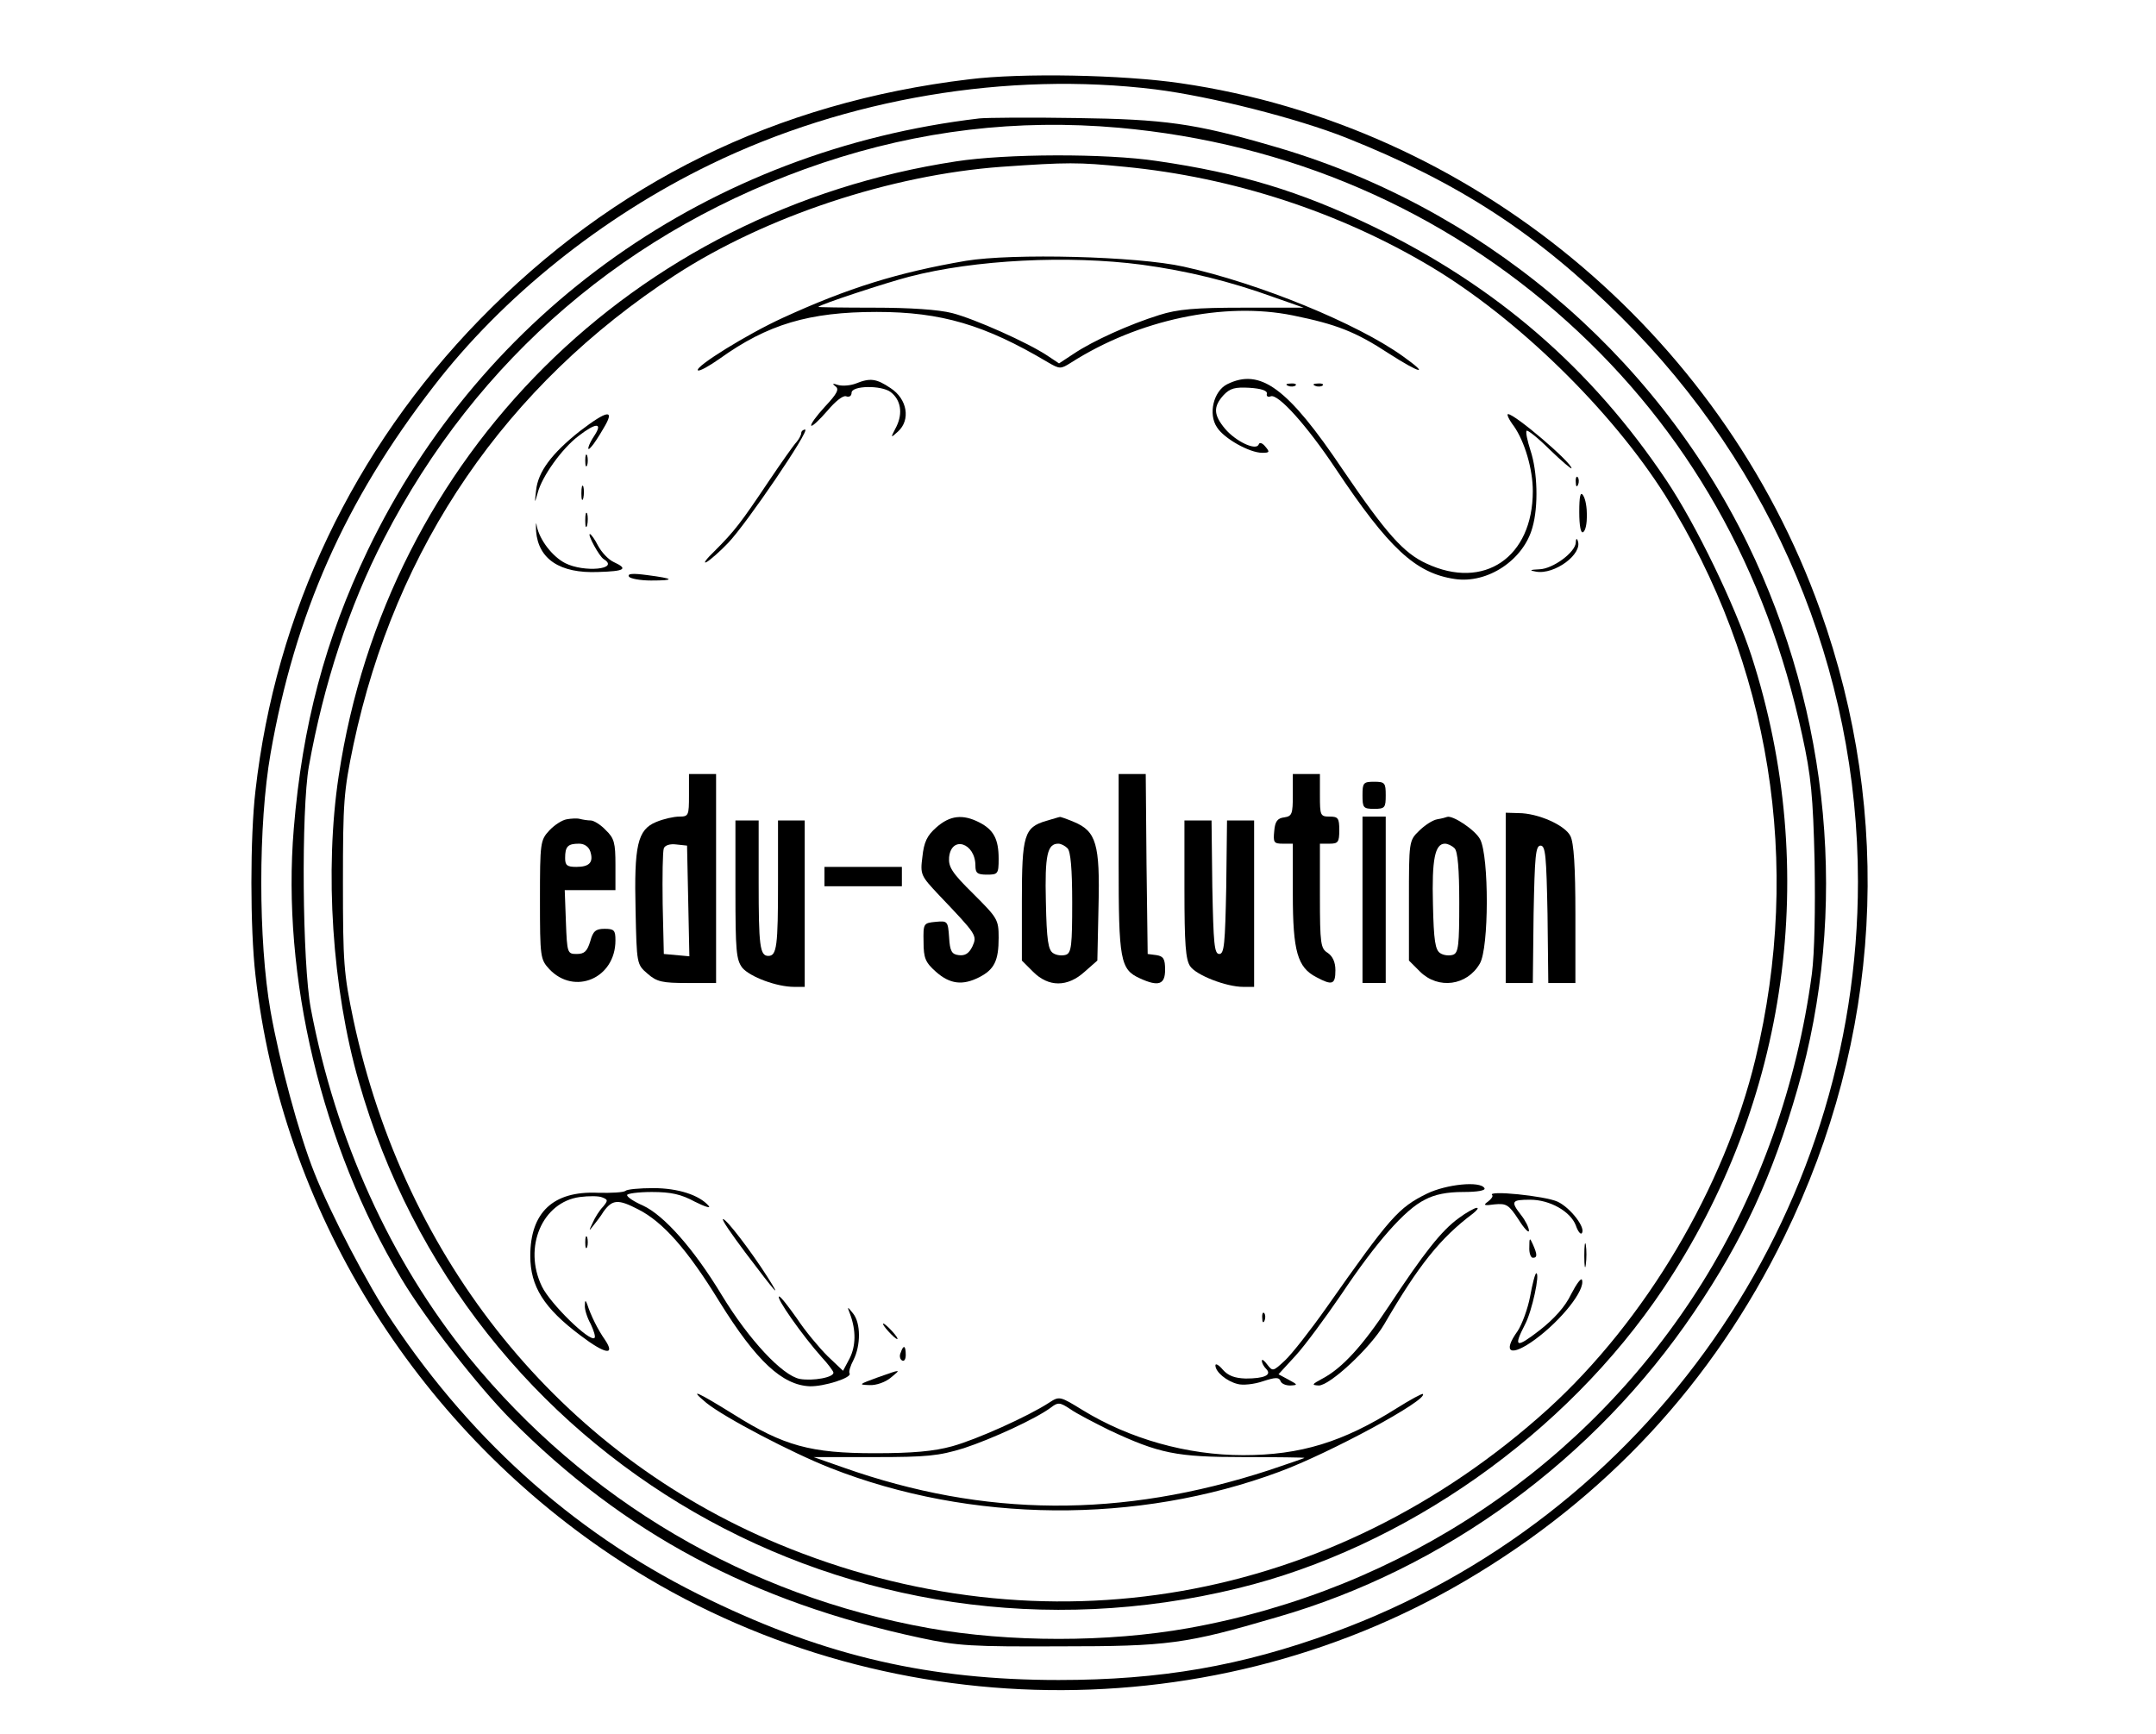 <?xml version="1.0" standalone="no"?>
<!DOCTYPE svg PUBLIC "-//W3C//DTD SVG 20010904//EN"
 "http://www.w3.org/TR/2001/REC-SVG-20010904/DTD/svg10.dtd">
<svg version="1.0" xmlns="http://www.w3.org/2000/svg"
 width="557pt" height="448pt" viewBox="0 0 557 448"
 preserveAspectRatio="xMidYMid meet">

<g transform="translate(0,448) scale(0.1,-0.1)"
fill="#000000" stroke="none">
<path d="M2503 4275 c-499 -60 -918 -266 -1264 -621 -326 -335 -527 -758 -579
-1217 -14 -119 -14 -356 0 -477 68 -603 408 -1156 920 -1499 655 -439 1526
-465 2205 -66 364 214 641 513 825 890 251 513 283 1086 92 1620 -257 718
-903 1251 -1652 1360 -150 22 -411 27 -547 10z m482 -26 c143 -18 367 -75 493
-125 291 -116 494 -248 711 -464 391 -388 611 -911 611 -1458 0 -865 -543
-1643 -1355 -1940 -238 -87 -447 -123 -710 -123 -332 0 -599 61 -901 207 -332
159 -608 401 -821 720 -61 90 -160 280 -201 384 -40 100 -90 287 -113 417 -32
183 -32 483 0 666 63 360 192 652 420 947 179 233 436 439 716 575 352 171
768 241 1150 194z"/>
<path d="M2530 4174 c-696 -82 -1282 -496 -1580 -1116 -110 -230 -169 -452
-191 -719 -32 -382 72 -819 278 -1163 62 -104 197 -277 282 -363 293 -295 624
-472 1058 -565 97 -21 133 -23 363 -22 278 0 323 6 558 75 435 125 822 409
1079 789 126 186 202 351 267 577 132 459 85 968 -129 1408 -244 499 -695 876
-1232 1029 -196 57 -275 68 -503 71 -118 2 -231 1 -250 -1z m360 -24 c438 -39
839 -212 1160 -502 310 -280 513 -638 606 -1068 23 -105 28 -157 32 -326 2
-125 0 -235 -7 -290 -38 -286 -136 -562 -283 -798 -294 -471 -775 -794 -1328
-893 -208 -37 -462 -37 -670 0 -470 84 -887 330 -1188 699 -204 252 -345 564
-409 902 -22 117 -25 512 -5 626 38 212 104 414 194 588 240 466 633 803 1133
971 251 84 503 114 765 91z"/>
<path d="M2470 4063 c-834 -127 -1471 -761 -1595 -1588 -37 -244 -17 -550 52
-790 279 -978 1275 -1552 2271 -1309 431 105 847 398 1099 774 323 482 407
1081 228 1635 -43 132 -143 339 -220 454 -194 290 -441 503 -760 657 -187 90
-342 137 -556 168 -133 20 -390 19 -519 -1z m436 -14 c279 -27 554 -117 789
-257 225 -134 468 -372 607 -592 272 -435 355 -951 233 -1457 -80 -331 -284
-675 -536 -904 -556 -503 -1303 -634 -1989 -348 -563 235 -964 731 -1097 1354
-25 120 -27 147 -27 355 0 208 2 235 27 355 109 514 394 929 831 1214 234 152
557 259 843 280 172 12 198 12 319 0z"/>
<path d="M2495 3806 c-175 -30 -304 -70 -472 -147 -92 -42 -229 -127 -220
-136 4 -3 29 11 56 30 124 89 231 121 406 121 166 0 279 -33 442 -130 31 -18
33 -18 60 -1 174 111 396 158 573 122 113 -23 162 -42 249 -99 81 -52 106 -57
36 -7 -118 85 -372 189 -567 232 -121 27 -442 35 -563 15z m455 -10 c118 -16
228 -43 341 -84 l77 -27 -157 0 c-123 0 -169 -4 -216 -19 -77 -24 -172 -67
-221 -100 l-38 -25 -30 20 c-51 34 -188 95 -246 110 -35 9 -109 14 -202 14
-80 0 -145 1 -144 2 6 7 177 63 235 78 169 44 411 56 601 31z"/>
<path d="M2211 3489 c-13 -5 -33 -7 -45 -4 -15 5 -17 4 -8 -3 11 -7 5 -19 -27
-53 -22 -24 -38 -46 -35 -49 3 -2 21 15 41 38 21 25 41 41 49 38 8 -3 14 1 14
9 0 19 77 20 101 2 26 -20 32 -54 15 -89 -16 -31 -16 -31 4 -13 33 30 24 84
-19 112 -37 25 -53 27 -90 12z"/>
<path d="M3170 3487 c-35 -18 -49 -77 -26 -111 18 -29 84 -66 117 -66 19 0 20
2 8 16 -7 9 -15 12 -17 6 -6 -18 -59 7 -87 40 -30 36 -31 57 -4 87 17 18 30
21 67 19 30 -2 46 -7 45 -15 -2 -7 3 -10 10 -7 19 7 93 -75 167 -186 138 -207
207 -271 308 -286 85 -13 178 49 201 133 16 55 13 145 -5 199 -8 25 -13 48
-10 51 2 3 30 -19 60 -49 31 -30 56 -51 56 -48 0 15 -146 140 -164 140 -4 0 2
-14 15 -31 28 -40 49 -111 49 -168 0 -171 -126 -257 -275 -187 -59 27 -104 78
-215 241 -143 213 -214 265 -300 222z"/>
<path d="M3328 3483 c7 -3 16 -2 19 1 4 3 -2 6 -13 5 -11 0 -14 -3 -6 -6z"/>
<path d="M3398 3483 c7 -3 16 -2 19 1 4 3 -2 6 -13 5 -11 0 -14 -3 -6 -6z"/>
<path d="M1498 3366 c-73 -58 -108 -105 -113 -153 -4 -35 -4 -35 4 -7 11 43
63 115 105 147 45 35 64 36 42 2 -17 -25 -22 -46 -8 -29 5 5 19 26 31 47 31
51 11 48 -61 -7z"/>
<path d="M2070 3361 c0 -5 -6 -16 -12 -23 -7 -7 -40 -54 -73 -103 -71 -106
-87 -127 -139 -179 -22 -21 -31 -34 -20 -28 10 6 35 28 55 49 48 50 213 293
199 293 -5 0 -10 -4 -10 -9z"/>
<path d="M1512 3290 c0 -14 2 -19 5 -12 2 6 2 18 0 25 -3 6 -5 1 -5 -13z"/>
<path d="M4071 3234 c0 -11 3 -14 6 -6 3 7 2 16 -1 19 -3 4 -6 -2 -5 -13z"/>
<path d="M1502 3205 c0 -16 2 -22 5 -12 2 9 2 23 0 30 -3 6 -5 -1 -5 -18z"/>
<path d="M4080 3157 c0 -36 4 -56 10 -52 13 8 13 75 0 95 -7 11 -10 -2 -10
-43z"/>
<path d="M1512 3135 c0 -16 2 -22 5 -12 2 9 2 23 0 30 -3 6 -5 -1 -5 -18z"/>
<path d="M1385 3107 c6 -72 62 -109 160 -105 70 2 79 8 40 26 -13 6 -31 25
-40 42 -8 16 -18 30 -21 30 -7 0 24 -58 36 -65 42 -26 -51 -35 -100 -10 -33
17 -66 60 -73 95 -2 14 -3 8 -2 -13z"/>
<path d="M4071 3078 c-1 -25 -59 -68 -94 -69 -25 -1 -27 -3 -9 -6 48 -9 122
46 108 80 -2 7 -5 5 -5 -5z"/>
<path d="M1625 2990 c3 -5 29 -10 57 -10 64 0 60 5 -10 14 -37 5 -52 4 -47 -4z"/>
<path d="M1780 2425 c0 -52 -1 -55 -25 -55 -14 0 -41 -6 -60 -14 -48 -20 -57
-60 -53 -229 3 -138 3 -139 31 -163 24 -21 38 -24 103 -24 l74 0 0 270 0 270
-35 0 -35 0 0 -55z m-2 -273 l3 -143 -33 3 -33 3 -3 129 c-1 72 0 136 3 144 3
8 16 12 32 10 l28 -3 3 -143z"/>
<path d="M2890 2250 c0 -251 4 -275 55 -298 48 -22 65 -16 65 22 0 28 -4 35
-22 38 l-23 3 -3 233 -2 232 -35 0 -35 0 0 -230z"/>
<path d="M3340 2426 c0 -49 -2 -55 -22 -58 -18 -2 -24 -11 -26 -35 -3 -30 -1
-33 22 -33 l26 0 0 -131 c0 -147 12 -189 61 -214 41 -22 49 -19 49 18 0 21 -7
36 -20 45 -18 11 -20 23 -20 147 l0 135 25 0 c22 0 25 4 25 35 0 31 -3 35 -25
35 -24 0 -25 3 -25 55 l0 55 -35 0 -35 0 0 -54z"/>
<path d="M3520 2425 c0 -32 2 -35 30 -35 28 0 30 3 30 35 0 32 -2 35 -30 35
-28 0 -30 -3 -30 -35z"/>
<path d="M3890 2160 l0 -220 35 0 35 0 2 178 c3 149 5 177 18 177 13 0 15 -28
18 -177 l2 -178 35 0 35 0 0 178 c0 122 -4 185 -13 202 -14 28 -84 59 -134 59
l-33 1 0 -220z"/>
<path d="M1464 2363 c-12 -2 -32 -15 -45 -29 -23 -25 -24 -31 -24 -179 0 -148
1 -154 24 -179 65 -69 171 -24 171 74 0 26 -3 30 -28 30 -23 0 -30 -6 -37 -32
-8 -26 -15 -33 -35 -33 -24 0 -25 2 -28 83 l-3 82 66 0 65 0 0 65 c0 57 -3 69
-25 90 -13 14 -31 25 -39 25 -8 0 -20 2 -28 4 -7 2 -23 1 -34 -1z m61 -83 c9
-28 -2 -40 -36 -40 -24 0 -29 4 -29 23 0 30 7 37 36 37 14 0 25 -8 29 -20z"/>
<path d="M2419 2342 c-24 -21 -32 -38 -36 -76 -6 -46 -4 -49 43 -99 98 -103
99 -104 86 -133 -9 -18 -19 -24 -35 -22 -18 2 -23 10 -25 46 -3 42 -4 43 -35
40 -31 -3 -32 -4 -31 -52 0 -42 5 -53 32 -77 36 -32 69 -36 112 -14 39 20 50
43 50 102 0 47 -3 51 -65 113 -56 55 -65 70 -63 95 6 57 68 37 68 -22 0 -19 5
-23 30 -23 28 0 30 2 30 41 0 51 -13 75 -50 94 -43 22 -76 18 -111 -13z"/>
<path d="M2703 2359 c-57 -17 -63 -36 -63 -207 l0 -154 29 -29 c40 -40 89 -40
133 0 l33 29 3 140 c4 161 -6 194 -63 218 -19 8 -36 14 -37 13 -2 0 -17 -5
-35 -10z m55 -71 c8 -8 12 -54 12 -140 0 -110 -2 -130 -16 -135 -9 -3 -24 -2
-33 4 -13 8 -17 33 -19 133 -3 121 4 150 32 150 7 0 17 -5 24 -12z"/>
<path d="M3520 2155 l0 -215 30 0 30 0 0 215 0 215 -30 0 -30 0 0 -215z"/>
<path d="M3713 2363 c-12 -2 -33 -16 -47 -30 -26 -25 -26 -28 -26 -180 l0
-155 29 -29 c47 -46 121 -36 154 21 24 40 24 277 1 321 -12 24 -72 64 -86 58
-2 -1 -13 -4 -25 -6z m45 -75 c8 -8 12 -54 12 -140 0 -110 -2 -130 -16 -135
-9 -3 -24 -2 -33 4 -13 8 -17 32 -19 127 -3 115 5 156 31 156 7 0 18 -5 25
-12z"/>
<path d="M1900 2181 c0 -159 2 -181 18 -202 20 -23 88 -49 134 -49 l27 0 0
215 0 215 -34 0 -35 0 0 -159 c0 -165 -3 -191 -25 -191 -22 0 -25 26 -25 191
l0 159 -30 0 -30 0 0 -179z"/>
<path d="M3060 2182 c0 -141 3 -182 15 -199 16 -23 93 -53 137 -53 l28 0 0
215 0 215 -35 0 -35 0 -2 -172 c-3 -146 -5 -173 -18 -173 -13 0 -15 27 -18
173 l-2 172 -35 0 -35 0 0 -178z"/>
<path d="M2130 2215 l0 -25 100 0 100 0 0 25 0 25 -100 0 -100 0 0 -25z"/>
<path d="M3687 1396 c-75 -37 -95 -60 -261 -296 -41 -58 -88 -118 -106 -135
-31 -29 -32 -29 -46 -11 -8 11 -14 15 -14 10 0 -6 5 -15 11 -21 16 -16 -5 -25
-53 -25 -28 1 -45 7 -59 23 -10 12 -19 17 -19 11 0 -17 29 -41 57 -48 13 -4
43 -1 66 7 31 10 41 11 45 1 2 -7 13 -12 25 -12 21 1 20 2 -4 15 l-26 14 44
48 c24 26 77 98 118 158 91 136 165 220 216 245 26 14 58 20 99 20 38 0 59 4
55 10 -11 19 -98 10 -148 -14z"/>
<path d="M1616 1403 c-4 -4 -36 -6 -72 -5 -115 5 -174 -51 -174 -163 0 -79 35
-135 130 -206 63 -48 91 -53 63 -11 -19 27 -37 64 -46 92 -4 11 -6 11 -6 -3
-1 -10 6 -32 15 -48 8 -17 13 -33 10 -36 -12 -12 -115 89 -136 133 -49 101 1
218 98 231 23 3 49 3 58 -1 15 -6 15 -8 2 -24 -9 -9 -21 -28 -27 -42 -10 -21
-10 -22 1 -8 7 9 20 25 27 37 23 32 38 33 90 6 63 -32 126 -102 210 -239 95
-153 162 -215 233 -218 37 -1 109 22 103 33 -3 4 2 20 10 35 19 38 19 95 -1
120 -15 19 -16 19 -8 -1 16 -43 15 -83 -1 -115 l-17 -32 -40 38 c-22 22 -58
65 -79 97 -22 31 -42 57 -46 57 -11 0 60 -101 110 -157 16 -17 29 -35 30 -39
3 -13 -53 -23 -87 -17 -45 9 -131 101 -201 216 -73 121 -150 207 -204 232 -23
10 -41 22 -41 27 0 4 29 8 64 8 50 0 76 -6 111 -25 26 -13 42 -18 36 -11 -24
28 -79 46 -143 46 -36 0 -68 -3 -72 -7z"/>
<path d="M3855 1392 c3 -3 -2 -10 -11 -17 -13 -9 -10 -11 17 -7 31 3 37 -1 62
-39 15 -24 27 -36 27 -29 0 8 -9 26 -20 40 -28 36 -25 40 23 40 51 0 104 -30
118 -66 5 -15 12 -24 15 -21 13 12 -28 66 -62 82 -33 15 -183 30 -169 17z"/>
<path d="M3768 1332 c-44 -32 -89 -89 -180 -227 -68 -103 -121 -161 -173 -188
-26 -14 -27 -16 -8 -17 29 0 134 98 169 158 89 153 145 223 229 286 11 9 16
15 10 15 -5 0 -27 -12 -47 -27z"/>
<path d="M1926 1243 c80 -106 95 -123 57 -63 -42 66 -106 150 -115 150 -5 0
22 -39 58 -87z"/>
<path d="M1512 1270 c0 -14 2 -19 5 -12 2 6 2 18 0 25 -3 6 -5 1 -5 -13z"/>
<path d="M3951 1258 c-1 -16 4 -28 9 -28 12 0 12 8 0 35 -8 18 -9 17 -9 -7z"/>
<path d="M4093 1235 c0 -27 2 -38 4 -22 2 15 2 37 0 50 -2 12 -4 0 -4 -28z"/>
<path d="M3953 1130 c-6 -32 -21 -72 -32 -89 -41 -57 -18 -68 45 -22 68 50
130 128 121 154 -2 6 -14 -10 -28 -37 -15 -32 -44 -64 -81 -93 -62 -48 -69
-45 -38 15 18 34 39 132 29 132 -3 0 -10 -27 -16 -60z"/>
<path d="M3261 1074 c0 -11 3 -14 6 -6 3 7 2 16 -1 19 -3 4 -6 -2 -5 -13z"/>
<path d="M2295 1040 c10 -11 20 -20 23 -20 3 0 -3 9 -13 20 -10 11 -20 20 -23
20 -3 0 3 -9 13 -20z"/>
<path d="M2327 985 c-4 -8 -2 -17 3 -20 6 -4 10 3 10 14 0 25 -6 27 -13 6z"/>
<path d="M2265 920 c-46 -17 -48 -18 -19 -19 18 -1 42 8 55 19 28 23 29 23
-36 0z"/>
<path d="M1825 855 c47 -38 221 -129 320 -168 363 -143 794 -146 1160 -10 130
48 385 186 371 201 -2 2 -33 -15 -68 -37 -138 -87 -248 -121 -396 -121 -145 0
-294 42 -416 117 -57 35 -59 36 -85 19 -55 -36 -189 -96 -251 -113 -47 -13
-102 -18 -200 -18 -166 0 -235 19 -364 100 -95 59 -119 70 -71 30z m1040 -70
c130 -61 174 -70 348 -70 86 0 157 -1 157 -2 0 -1 -42 -15 -92 -32 -381 -124
-734 -122 -1099 7 l-77 27 157 0 c136 0 166 3 231 23 73 24 186 76 225 105 18
14 23 14 50 -4 17 -12 62 -35 100 -54z"/>
</g>
</svg>
